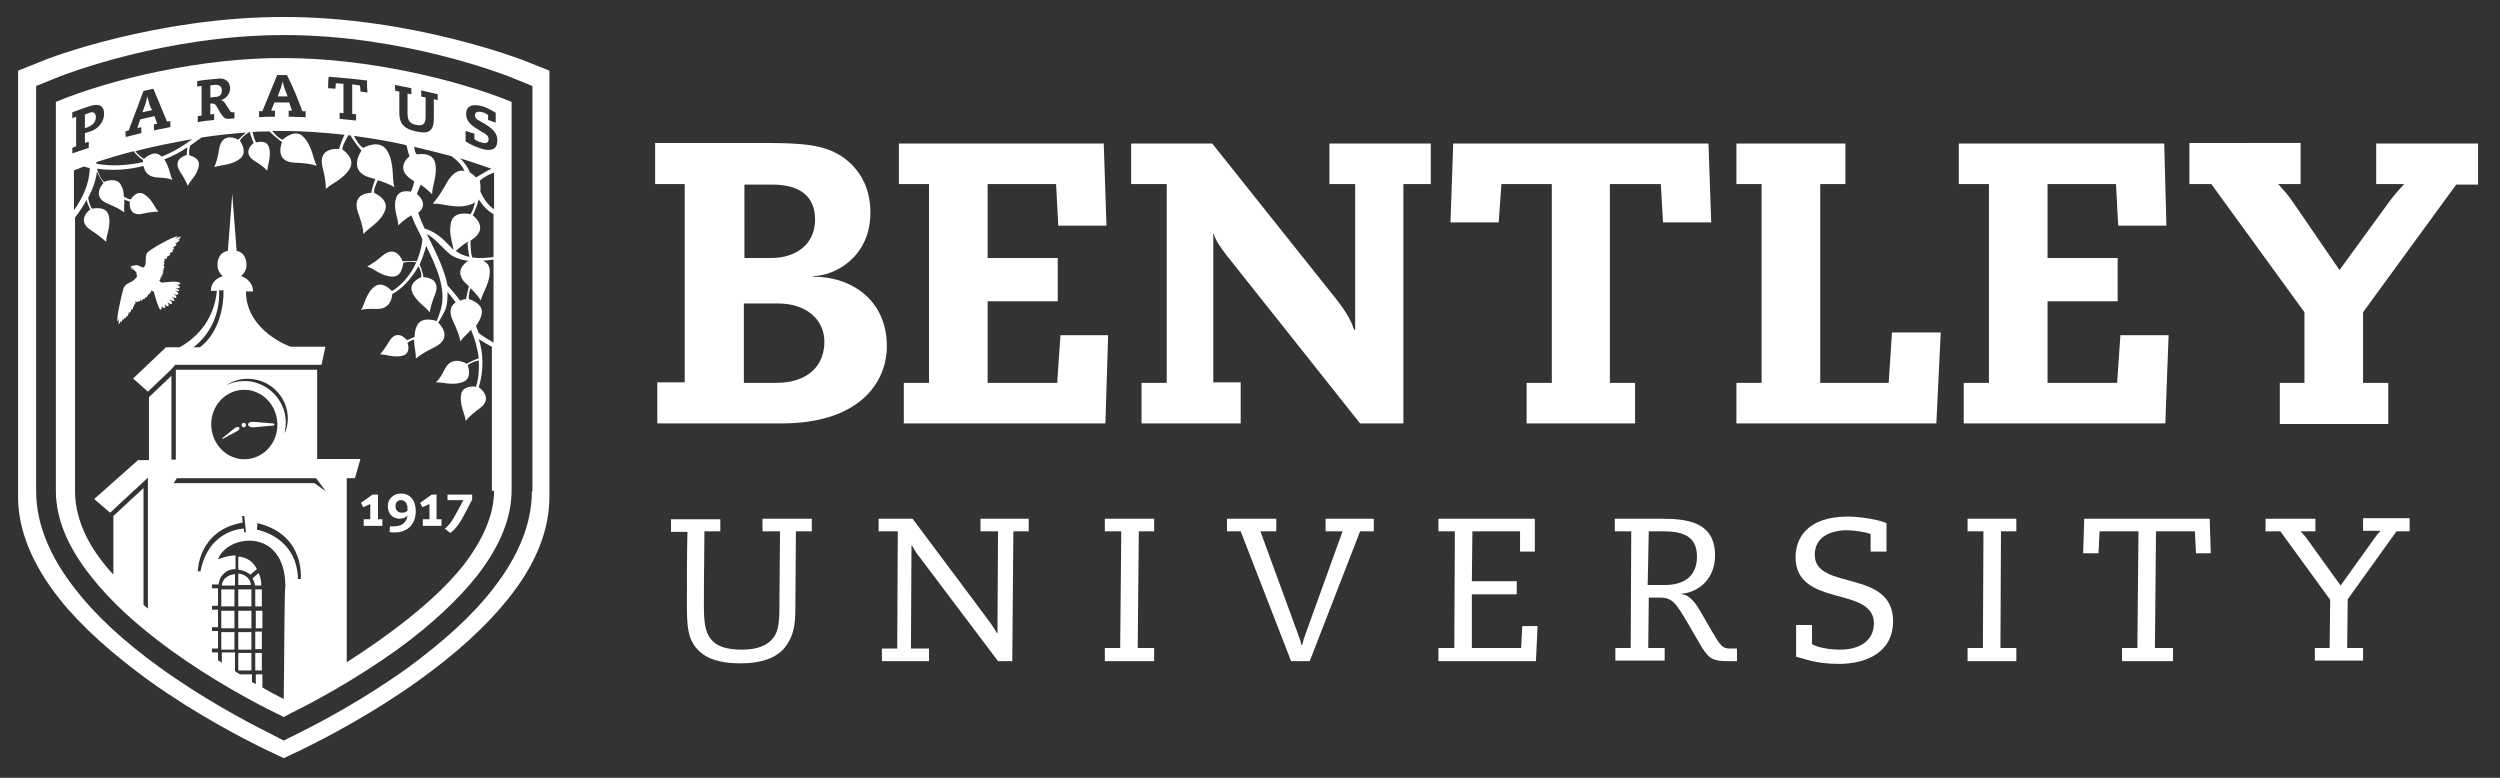 <?xml version="1.0" encoding="utf-8"?>
<!-- Generator: Adobe Illustrator 21.1.0, SVG Export Plug-In . SVG Version: 6.00 Build 0)  -->
<svg version="1.1" xmlns="http://www.w3.org/2000/svg" xmlns:xlink="http://www.w3.org/1999/xlink" x="0px" y="0px"
	 viewBox="0 0 456.4 142" style="enable-background:new 0 0 456.4 142;" xml:space="preserve">
<rect x="0" y="0" width="456.4" height="142" fill="#333333" stroke="none"/>
<style type="text/css">
	.st0{fill:#FFFFFF;}
</style>
<g id="Layer_3">
	<path class="st0" d="M135.8,69.9h5.8c6.2,0,8.9-3.4,8.9-7.5c0-3.9-3.1-7-8.5-7h-6.2V69.9z M135.8,47.1h5c4.4,0,8-2.4,8-7
		c0-4.3-2.8-6.4-7.8-6.4h-5.1V47.1z M125.1,33.6h-5.5v-7.5h19.7c7.2,0,11,0.3,14.3,2.4c2.7,1.8,5.3,5,5.3,10.3
		c0,8.3-6.7,11.6-10.5,11.6v0.1c7.1,0,13.5,4.3,13.5,12.7c0,6.7-5.1,14.1-19.2,14.1h-22.7v-7.5h5V33.6z"/>
	<polygon class="st0" points="193.6,61.2 202.3,61.2 201.8,77.3 165,77.3 165,69.9 169.6,69.9 169.6,33.6 164.1,33.6 164.1,26.2 
		201.5,26.2 202,41.2 193.2,41.2 192.8,33.6 180.3,33.6 180.3,47.1 193.1,47.1 193.1,55 180.3,55 180.3,69.9 193,69.9 	"/>
	<path class="st0" d="M208.2,69.9h4.8V33.6h-6.5v-7.4h14.8l21.6,27.1c2.3,2.8,3.7,4.9,4.3,6.9h0.2V33.6h-4.7v-7.4h18.5v7.4h-5v43.7
		h-7.9l-24.3-30.6c-1.2-1.5-2.3-3.2-2.4-4h-0.1v27.1h5v7.5h-18.1V69.9z"/>
	<polygon class="st0" points="303.2,33.6 293.9,33.6 293.9,69.9 298.5,69.9 298.5,77.3 278.7,77.3 278.7,69.9 283.3,69.9 
		283.3,33.6 274.1,33.6 273.6,40.6 264.8,40.6 265.3,26.2 311.9,26.2 312.4,40.6 303.6,40.6 	"/>
	<polygon class="st0" points="345.4,60.7 354.3,60.7 353.5,77.3 317,77.3 317,69.9 321.6,69.9 321.6,33.6 317,33.6 317,26.2 
		336.9,26.2 336.9,33.6 332.3,33.6 332.3,69.9 344.8,69.9 	"/>
	<polygon class="st0" points="387.1,61.2 395.9,61.2 395.3,77.3 358.5,77.3 358.5,69.9 363.1,69.9 363.1,33.6 357.6,33.6 
		357.6,26.2 395.1,26.2 395.5,41.2 386.7,41.2 386.3,33.6 373.8,33.6 373.8,47.1 386.6,47.1 386.6,55 373.8,55 373.8,69.9 
		386.5,69.9 	"/>
	<path class="st0" d="M433.8,26.2h18.6v7.5h-4l-17,23.3v12.9h4.6v7.5h-19.8v-7.5h4.5V57l-17-23.4h-4v-7.5H420v7.5h-4.1
		c1,1.1,1.9,2.1,2.7,3.3l8.5,12.4l9.1-12.5c0.8-1.1,1.7-2.1,2.7-3.2h-5.1V26.2z"/>
	<path class="st0" d="M131.4,97h-2.8c0,3.6-0.1,7.2-0.1,13.3c0,3.2,0.2,5.1,1.3,6.4c1,1.3,2.9,1.9,5.6,1.9c2.6,0,4.6-0.6,5.8-2.2
		c1.1-1.4,1.1-3.6,1.1-7.2l0.1-12.2h-3.2v-2.3h9V97h-2.9l-0.1,14.1c0,3-0.3,5.1-2,7.2c-1.5,1.8-4.2,2.8-7.9,2.8
		c-4.5,0-7-1.1-8.5-3.2c-1.2-1.7-1.4-3.5-1.4-7.8c0-4.2,0-9.1,0.1-13h-3v-2.3h9V97z"/>
	<path class="st0" d="M163.9,97h-3.5v-2.3h6.2l14.2,19c0.4,0.6,0.9,1.3,1.2,1.9h0.1l0.1-18.6H179v-2.3h8.8V97H185l-0.2,23.7h-2.6
		l-14.7-19.5c-0.4-0.5-0.7-1.1-1-1.6h-0.1l-0.1,18.8h3.3v2.3h-8.6v-2.3h2.8L163.9,97z"/>
	<polygon class="st0" points="204.7,97 201.7,97 201.7,94.7 210.7,94.7 210.7,97 207.9,97 207.7,118.3 210.7,118.3 210.7,120.7 
		201.7,120.7 201.7,118.3 204.5,118.3 	"/>
	<path class="st0" d="M226.5,97h-2.5v-2.3h9V97h-2.9l7.1,19.4c0.2,0.5,0.3,0.9,0.4,1.4h0.1c0.2-0.5,0.2-0.9,0.4-1.4l7-19.4H242v-2.3
		h8.8V97h-2.5l-9.2,23.7h-3.4L226.5,97z"/>
	<polygon class="st0" points="265.6,97 262.6,97 262.6,94.7 280.2,94.7 280.2,100.7 277.5,100.7 277.5,97 268.8,97 268.7,106.1 
		276.9,106.1 276.9,108.5 268.7,108.5 268.7,118.3 277.7,118.3 277.9,114.3 280.7,114.3 280.4,120.7 262.6,120.7 262.6,118.3 
		265.5,118.3 	"/>
	<path class="st0" d="M300.8,106.8h3.1c3.3,0,5.9-1.4,5.9-5.2c0-3.8-2.7-4.6-6.1-4.6h-2.7L300.8,106.8z M294.8,94.7h8.7
		c4.7,0,9.6,0.7,9.6,6.7c0,4.3-3,6.7-6.1,7v0.1c0.9,0,2.1,0.8,3.3,2.9l2.2,3.8c1.6,2.7,1.9,3.2,3.4,3.2h1.2v2.3h-1.5
		c-2.7,0-3.5-0.3-4.9-2.5l-2.5-4.3c-2.3-3.9-2.9-4.8-5.2-4.8h-2l-0.1,9.2h3v2.3h-9v-2.3h2.8l0.1-21.3h-3V94.7z"/>
	<path class="st0" d="M327.8,114.1h3v3.5c1.2,0.7,3.5,1,5.1,1c3.7,0,6.2-1.7,6.2-4.8c0-6.9-14.3-2.8-14.3-12.1
		c0-3.2,1.9-7.4,9.6-7.4c1.9,0,5.4,0.5,7,1.2v5.2h-2.9v-3.2c-1-0.4-3.1-0.7-4.3-0.7c-2.8,0-5.9,1.1-5.9,4.5
		c0,6.6,14.3,2.5,14.3,12.1c0,5.7-4.9,7.8-9.9,7.8c-4.3,0-6.4-1-7.8-1.3V114.1z"/>
	<polygon class="st0" points="362.1,97 359.2,97 359.2,94.7 368.1,94.7 368.1,97 365.3,97 365.2,118.3 368.1,118.3 368.1,120.7 
		359.2,120.7 359.2,118.3 362,118.3 	"/>
	<polygon class="st0" points="390.4,97 383.3,97 383.1,101 380.3,101 380.5,94.7 403.4,94.7 403.6,101 400.9,101 400.7,97 393.6,97 
		393.4,118.3 396.7,118.3 396.7,120.7 387.4,120.7 387.4,118.3 390.2,118.3 	"/>
	<path class="st0" d="M413.7,94.7h9V97H420c0.3,0.3,0.6,0.7,0.9,1l6.4,8.9l6.3-8.8c0.3-0.4,0.6-0.8,1-1.2h-3.2v-2.3h8.5V97h-2.4
		l-8.9,12.4l-0.1,8.9h2.9v2.3h-8.8v-2.3h2.7l0.1-8.8L416.3,97h-2.7V94.7z"/>
</g>
<g id="Layer_4">
	<g>
		<rect x="40.4" y="115.4" class="st0" width="2.4" height="3.2"/>
		<path class="st0" d="M46.6,119.2v3.2h1.2c0-1,0-2.1,0-3.2H46.6z"/>
		<polygon class="st0" points="43.5,107.6 43.5,110.7 45.9,110.7 45.9,107.6 45.9,107.6 		"/>
		<path class="st0" d="M47.2,104.6l-1.1,1c0.3,0.5,0.4,1,0.5,1.3h1.1C47.7,105.9,47.5,105.2,47.2,104.6z"/>
		<ellipse class="st0" cx="44.5" cy="77.6" rx="0.4" ry="0.4"/>
		<path class="st0" d="M80.8,56.5C80.7,56.4,80.8,56.5,80.8,56.5L80.8,56.5z"/>
		<rect x="43.5" y="111.5" class="st0" width="2.4" height="3.2"/>
		<path class="st0" d="M24.3,56.1c0.3-0.2,0.1-0.6,0.1-0.6c0.4,0.5,0.3-0.5,0.3-0.5c0.4,0.4,0.5-0.1,0.5-0.1s0.1,0.3,0.3,0.1
			c0.2-0.1,0.1-0.3,0.1-0.3c0.1,0.1,0.2,0.3,0.4,0.1c0.1-0.1,0-0.2,0-0.2s0.1,0,0.2,0c0.1,0,0.2,0,0.3-0.1c0-0.1-0.1-0.2-0.1-0.2
			s0.1,0,0.2,0c0.1,0,0.2,0,0.3-0.2c0-0.1-0.2-0.1-0.2-0.1s0.2,0,0.2,0c0.1,0,0.1-0.1,0.2-0.2c0-0.1-0.1-0.1-0.1-0.1s0.2,0,0.2,0
			c0.1,0,0.2-0.1,0.2-0.2c0-0.1-0.2-0.1-0.2-0.1s0.2,0,0.3,0c0.1,0,0.1-0.2,0.1-0.3c0,0,0,0,0-0.1l0.5,0.3c0,0,0.9,3.6,1.3,3.2
			c0.2-0.3,0.1-0.6,0.1-0.6s0.5,0.5,0.6,0.3c0.2-0.2-0.1-0.7-0.1-0.7s0.5,0.5,0.7,0.4c0.3-0.1-0.2-0.8-0.2-0.8s0.8,0.7,0.9,0.3
			c0.1-0.2-0.5-0.8-0.5-0.8s0.8,0.5,0.9,0.3c0.2-0.2-0.5-0.8-0.5-0.8s0.8,0.5,0.9,0.2c0.1-0.3-0.6-0.7-0.6-0.7s0.7,0.4,0.9,0.1
			c0.3-0.3-0.6-0.7-0.6-0.7s0.7,0.2,0.8,0.1c0.1-0.1-0.3-0.4-0.7-0.5c0,0,0.8,0.1,0.8-0.1c0.1-0.3-0.5-0.5-0.5-0.5s0.5,0,0.6-0.2
			c0.1-0.7-3.4-0.2-3.4-0.2L29,51.2c0,0,0,0,0.1,0c0.1,0,0.2-0.2,0.2-0.3c0-0.1-0.1-0.3-0.1-0.3s0.1,0.1,0.2,0.1
			c0.1,0,0.1-0.1,0.1-0.2c0-0.1-0.1-0.3-0.1-0.3s0.1,0.1,0.2,0.1c0.1,0,0.1-0.2,0.1-0.3c0-0.1-0.1-0.2-0.1-0.2s0.1,0,0.2,0
			c0.1,0,0-0.1,0-0.2c0-0.1-0.2-0.3-0.2-0.3s0.2,0.1,0.2,0.1c0.1-0.1,0.1-0.2,0.1-0.3c0-0.1-0.1-0.2-0.1-0.2s0.3,0.1,0.2-0.2
			c-0.1-0.3-0.2-0.3-0.2-0.3s0.3-0.1,0.2-0.4c0-0.1-0.2-0.1-0.2-0.1s0.3-0.2,0.3-0.4c0-0.2-0.3-0.2-0.3-0.2s0.6,0,0.7-0.2
			c0.1-0.1-0.1-0.2-0.1-0.2s0.6-0.2,0.7-0.5c0-0.1-0.2-0.2-0.2-0.2s0.6-0.1,0.7-0.4c0-0.1-0.3-0.1-0.3-0.1s0.3,0,0.5-0.4
			c0-0.1-0.3-0.1-0.3-0.1s0.7-0.3,0.7-0.6c0-0.1-0.3-0.1-0.3-0.1s0.5-0.1,0.9-0.7c0.1-0.2-0.4,0.1-0.4,0.1s0.7-0.6,0.6-0.7
			c-0.1-0.1-1.2,0.5-1.2,0.5s1.4-0.9,0-0.4c-1,0.4-1.5,0.7-2.8,1.4c-2.1,1.2-2.3,1.6-2.3,1.8c-0.1,0.4-0.1,1.2-0.1,1.5
			c0,0.3-0.3,0.8-0.3,0.8c-0.2,0.2-1-0.4-1.3-0.4c-0.4,0-0.6,0.1-0.6,0.1s-0.3,0-0.4,0.1c-0.1,0-0.2,0.3-0.2,0.3
			c0.2-0.2,0.6,0.1,0.6,0.1s-0.4,0-0.4,0c-0.1,0-0.1,0.1-0.1,0.1s0.4,0.1,0.5,0.1c0.4,0.5,0.5,0.4,0.5,0.5c0,0.6,0.2,0.6,0.1,0.8
			c-0.6,1-1.8,1.2-2,1.5c-0.4,0.4-0.4,0.5-0.5,0.8c-0.4,1.3-1.4,6.1-1,5.8c0.1-0.1,0.2-0.6,0.2-0.6s-0.1,1.3,0,1.2
			c0.2-0.1,0.3-0.7,0.3-0.7s0,0.4,0.1,0.3c0.3-0.2,0.3-0.7,0.3-0.7s0,0.4,0.1,0.3c0.3-0.3,0.2-0.5,0.2-0.5s0.1,0.2,0.2,0.2
			c0.2-0.2,0.2-0.5,0.2-0.5s0.1,0.3,0.2,0.1c0.3-0.5,0.2-0.8,0.2-0.8s0.1,0.3,0.3,0.1c0.1-0.2,0.2-0.6,0.2-0.6s0.1,0.2,0.2,0.1
			c0.1-0.1,0.1-0.6,0.1-0.6S24.3,56.1,24.3,56.1z"/>
		<path class="st0" d="M81.7,56.3C81.7,56.4,81.8,56.3,81.7,56.3L81.7,56.3z"/>
		<path class="st0" d="M40.9,80l2.4-1.3c0,0,0.7-0.4,0.3-0.7c-0.3-0.2-0.8,0.2-0.8,0.2l-2.1,1.7c0,0-0.2,0.2-0.1,0.3
			C40.7,80.1,40.9,80,40.9,80z"/>
		<path class="st0" d="M43.5,104.7v2.1h2.3C45.8,106.2,45.3,104.9,43.5,104.7z"/>
		<path class="st0" d="M46.6,107.6v3.1h1.2c0-1.2,0-2,0-2.1c0-0.4,0-0.7,0-1H46.6L46.6,107.6z"/>
		<path class="st0" d="M40.5,106.9h2.4v-2.1c-0.7,0.1-1.3,0.3-1.7,0.7C40.7,105.9,40.5,106.5,40.5,106.9z"/>
		<path class="st0" d="M47.9,111.5h-1.2v3.2h1.2C47.9,113.4,47.9,112.4,47.9,111.5z"/>
		<rect x="40.4" y="111.5" class="st0" width="2.4" height="3.2"/>
		<rect x="43.5" y="115.4" class="st0" width="2.4" height="3.2"/>
		<rect x="40.4" y="107.6" class="st0" width="2.4" height="3.1"/>
		<rect x="43.5" y="119.2" class="st0" width="2.4" height="3.2"/>
		<polygon class="st0" points="58.7,67 58.7,67 58.7,67 		"/>
		<path class="st0" d="M46.6,118.5h1.2c0-1.1,0-2.2,0-3.2h-1.2V118.5z"/>
		<path class="st0" d="M46.9,103.9c-0.8-1.6-2.1-2.2-3.4-2.3v2.4c1,0.1,1.7,0.5,2.2,0.9L46.9,103.9z"/>
		<path class="st0" d="M46.4,78l3.4-0.3c0,0,0.3,0,0.3-0.2c0-0.2-0.3-0.2-0.3-0.2L46.2,77c0,0-1,0-0.9,0.6
			C45.5,78.1,46.4,78,46.4,78z"/>
		<path class="st0" d="M10.2,18.6c0,1.8,0,55.5,0,55.5v11.2v4.3c0,5,2.1,10.2,6.4,15.6c3.5,4.5,8.4,9,14.6,13.5
			c7.6,5.5,15.3,9.6,19.2,11.5l1.4,0.7v0l0,0l0,0v0l1.5-0.8c3.9-1.9,11.5-6,19.2-11.5c6.2-4.5,11.1-9.1,14.6-13.5
			c4.2-5.4,6.3-10.6,6.3-15.6v-4.3V74.1c0,0,0-53.6,0-55.5c-10-4.1-26.5-8-41.5-8C37,10.5,20.3,14.4,10.2,18.6z M36,14.8
			c1.1-0.2,2.3-0.3,3.4-0.4c0.9-0.1,1.2-0.1,1.6,0.1c0.7,0.3,1,0.9,1,1.7c0,1.1-1,2-1.8,2.1c0,0,0,0,0,0c0.4,0,0.6,0.1,1,0.7
			c0.2,0.4,0.5,0.7,0.7,1.1c0.2,0.4,0.4,0.4,0.6,0.4c0.1,0,0.2,0,0.3,0c0,0.4,0,0.7,0,1.1c-0.4,0-0.8,0.1-1.2,0.1
			c-0.4,0-0.7-0.1-1.3-1c-0.3-0.5-0.6-1-0.9-1.5c-0.2-0.2-0.4-0.3-0.6-0.3c-0.1,0-0.3,0-0.4,0c0,0.7,0,1.3,0,2
			c0.2,0,0.5-0.1,0.7-0.1c0,0.4,0,0.7,0,1.1c-1,0.1-2,0.2-3,0.4c0-0.4,0-0.7,0-1.1c0.2,0,0.5-0.1,0.7-0.1c0-1.8,0-3.6,0-5.4
			c-0.3,0-0.5,0.1-0.8,0.1C36,15.6,36,15.2,36,14.8z M24.7,27.6c3-0.8,6.5-1.5,10.4-2.2c-1.7,1.3-3.6,2.4-5.6,3.2
			c0,0-0.1-0.1-0.1-0.1c-1.3-1.3-3.1,0.5-3.1,0.5C25.7,28.7,25.1,28.1,24.7,27.6z M26.1,29.2c0,0,0,0.2,0,0.4
			c-2.8,0.6-5.6,0.8-8.5,0.3c0-0.1,0-0.2,0-0.3c1.8-0.6,4.1-1.3,6.8-2C24.8,28.2,25.8,29.1,26.1,29.2z M22.9,24
			c0.2-0.1,0.4-0.1,0.6-0.2c0.9-2.4,1.8-4.8,2.7-7.2c0.6-0.1,1.2-0.3,1.8-0.4c0.8,2,1.7,4,2.5,6c0.2,0,0.4-0.1,0.6-0.1
			c0,0.4,0,0.7,0,1.1c-1,0.2-2,0.4-3,0.6c0-0.4,0-0.7,0-1.1c0.2,0,0.4-0.1,0.6-0.1c-0.2-0.5-0.3-0.9-0.5-1.4
			c-0.9,0.2-1.8,0.4-2.6,0.6c-0.2,0.5-0.4,1.1-0.5,1.6c0.2-0.1,0.5-0.1,0.7-0.2c0,0.4,0,0.7,0,1.1c-0.9,0.2-1.9,0.5-2.8,0.7
			C22.9,24.8,22.9,24.4,22.9,24z M13.2,27c0.2-0.1,0.5-0.2,0.7-0.3c0-1.8,0-3.6,0-5.4c-0.2,0.1-0.5,0.2-0.7,0.3c0-0.4,0-0.7,0-1.1
			c1-0.4,2-0.7,3.1-1.1c1.8-0.6,2.7-0.1,2.7,1.4c0,1.4-1,2.7-2.5,3.2c-0.4,0.1-0.7,0.2-1,0.3c0,0.6,0,1.2,0,1.8
			c0.2-0.1,0.5-0.2,0.7-0.2c0,0.4,0,0.7,0,1.1c-1,0.3-2,0.7-3,1C13.2,27.8,13.2,27.4,13.2,27z M16.4,30.7c-0.1,2.9-1.3,5.4-2.9,7.7
			v-7.3c0,0,0.6-0.2,1.8-0.7C15.7,30.5,16,30.6,16.4,30.7z M36.1,104.4c0,0,0-7.6,8.2-9l-0.1-1.2l0.4,0l0.3,3l-0.3,0l-0.1-0.7
			c0,0-6.4,0.1-7.9,7.8H36.1z M51.8,127.6c0,0-1.5-0.7-3.9-2.1c0-0.8,0-1.6,0-2.4h-1.2v1.8l-0.7-0.4v-1.4h-2.2
			c-0.4-0.2-0.5-0.3-0.9-0.6l0-0.5v-2.9h-2.4v1.9c-0.2-0.2-0.5-0.3-0.7-0.5v-1.4h-1.1v-0.7h1.1v-3.2h-1.1v-0.7h1.1v-3.2h-1.1v-0.7
			h1.1v-3.2h-1.1v-0.7h1.2c0.1-0.5,0.2-1.3,0.9-1.9c0.5-0.6,1.3-0.9,2.2-0.9v-2.5c-1.6,0-3.1,0.7-3.2,0.7c1.7-4.6,12.3-5.9,12.3,5
			C51.9,107.7,51.9,121.4,51.8,127.6C51.9,127.6,51.8,127.6,51.8,127.6z M54.9,105.7l-0.5,0c-0.2-7.8-7.5-9-7.5-9l0.1-1.2
			C55.8,97.6,54.9,105.7,54.9,105.7z M57.4,88.2H31.7l0.6-0.9h25.4l1.8,2.4L57.4,88.2z M46.1,69.7c-1.7-0.3-3.4-0.1-4.9,0.7
			c1.6-1.1,3.5-1.5,5.5-1.1c3.9,0.8,6.5,4.6,5.7,8.5c-0.1,0.5-0.3,1-0.5,1.5c0.1-0.2,0.1-0.4,0.1-0.6C52.9,74.6,50.2,70.6,46.1,69.7
			z M43.9,71.2c3.3-0.4,6.3,2.1,6.7,5.6c0.4,3.5-2,6.6-5.3,7c-3.3,0.4-6.3-2.1-6.7-5.6C38.2,74.7,40.6,71.6,43.9,71.2z M90.2,89.6
			c0,4.2-1.9,8.8-5.6,13.6c-5.2,6.6-14.1,13.1-21.3,17.7V87.3h1.5l1-3.5h-7.9l0-16.3H32.1v16.4h-0.8V68.6l-4.1,3.9V84l-2,0l-8,7.1
			l2.9,2.5l6.9-6.4v23.9c-0.3-0.2-0.6-0.5-0.8-0.7V89.1l-5.5,5.1v10.7c-0.5-0.5-1-1.1-1.4-1.6c-3.9-4.7-5.6-9.4-5.6-13.6V39.7
			c0.8-1,1.5-2.1,2.1-3.2c0.2,0.7,0.5,1.5,0.7,1.7c0,0-2.8,2,0.2,3.9c2.3,1.5,2.7,2.2,2.7,2c-0.1-1,1-3,0.4-4.9
			c-0.5-1.7-3-1.1-3-1.1c-0.4-0.5-0.6-1.4-0.7-2c0.8-1.5,1.4-3.1,1.6-4.8c0.2,0.6,1,1.9,1.2,2.1c0,0-2.4,2.5,0.8,3.8
			c2.5,1,3,1.7,3,1.5c-0.1-0.5,0-1.4,0-2.3c0.4,0.2,0.9,0.4,1,0.4c0,0-0.4,2.9,2.4,2.2c2.3-0.5,2.9-0.3,2.8-0.4
			c-0.6-0.6-1.2-2.4-2.7-3.2c-1.4-0.7-2.3,1-2.3,1c-0.4,0-0.9-0.3-1.3-0.5c0-0.7-0.1-1.4-0.5-2.1c-0.8-1.6-3.1-0.6-3.1-0.6
			c-0.7-0.5-1.2-2.1-1.3-2.4c2.8,0.4,5.7,0.2,8.5-0.5c0.2,0.9,0.7,2,2.5,2.1c2.7,0.1,2.9,0.6,2.8,0.5c-0.4-0.7-0.6-2.5-1.5-3.8
			c1.5-0.6,2.9-1.3,4.2-2.2c-0.1,0.6-0.1,1.2-0.1,1.4c0,0-2.8,0.6-1.2,3.1c1.3,1.9,1.3,2.6,1.4,2.5c0.3-0.8,1.8-2,2-3.7
			c0.2-1.5-1.7-1.8-1.7-1.8c-0.2-0.5,0-1.4,0.1-1.8c0.7-0.5,1.4-1,2.1-1.5c2.6-0.4,5.3-0.7,8.1-0.9c-0.5,0.4-1.2,1.1-1.4,1.3
			c0,0-2.9-1.7-3.5,1.7c-0.4,2.7-1,3.3-0.8,3.3c0.9-0.4,3.2-0.3,4.7-1.6c1.4-1.2-0.1-3.2-0.1-3.2c0.3-0.7,1.3-1.3,1.7-1.6
			c0,0,0.1,0,0.1,0c0.1,0.5,0.6,1.8,0.7,2c0,0-2.3,1.7,0.2,3.3c2,1.2,2.3,1.9,2.3,1.7c0-0.8,0.8-2.6,0.3-4.2
			c-0.4-1.5-2.3-0.9-2.3-0.9c-0.4-0.5-0.6-1.5-0.7-1.9c1-0.1,2.1-0.1,3.1-0.1c0.6,0.6,2,1.8,2.3,1.9c0,0-1.6,3.7,2.4,3.8
			c3.2,0.1,4,0.7,3.9,0.5c-0.6-1-0.8-3.7-2.5-5.3c-1.5-1.5-3.7,0.6-3.7,0.6c-0.7-0.2-1.5-1.1-1.9-1.6c0.6,0,1.2,0,1.7,0
			c4,0,7.8,0.3,11.5,0.7c-0.4,0.7-0.9,2.2-1,2.6c0,0-4-0.5-3,3.4c0.8,3.1,0.5,4.1,0.6,3.9c0.8-0.9,3.3-1.8,4.4-3.8
			c1-1.9-1.4-3.4-1.4-3.4c0-0.8,0.7-1.9,1.1-2.6c0.1,0,0.2,0,0.4,0c0.3,0.7,1.7,2.5,2,2.8c0,0-2.8,3.8,1.8,5
			c0.3,0.1,0.5,0.1,0.7,0.2c-0.3,0.8-0.7,2.1-0.7,2.5c0,0-3.8-0.1-2.4,3.7c1.1,3,0.9,4,1,3.8c0.7-1,3.1-2.1,3.9-4.3
			c0.8-2-2-3.2-2-3.2c-0.1-0.7,0.4-1.7,0.7-2.3c2.5,0.8,3.1,1.4,3,1.2c-0.5-1.3,0.1-4.4-1.4-6.7c-1.4-2.1-4.3-0.4-4.3-0.4
			c-0.7-0.4-1.3-1.5-1.7-2.2c3.5,0.5,6.7,1,9.6,1.7c0.2,0.8,0.4,1.8,0.6,2c0,0-3,2.2,0.5,4.4c0.1,0.1,0.2,0.1,0.3,0.2
			c-0.1,0.6-0.3,1.4-0.6,1.9c0,0-2.2-0.6-2.7,1.2c-0.6,1.9,0.5,4,0.4,4.9c0,0.2,0.3-0.5,2.4-1.8c0.3,0.8,0.7,1.7,1.1,2.5
			c0.1,0.1,0,0.1,0.1,0.2c0.3,0.6,0.6,1.1,0.8,1.7c0,0,0,0,0,0c0,0.5-0.2,1.9-1,4c-0.4-0.1-2.2,0-2.6,0c0,0-1.1-3.2-3.7-1
			c-2.1,1.8-2.9,1.9-2.7,2c1,0.2,2.6,1.8,4.6,1.8c1.8,0,1.9-2.5,1.9-2.5c0.7-0.3,1.9-0.2,2.4-0.1c-0.9,2-2.4,3.9-4.2,5.1
			c-0.1,0-0.2,0.1-0.3,0.1c0,0-1.6-1.9-3.1-0.8c-1.6,1.2-1.9,3.5-2.5,4.3c-0.1,0.1,0.1-0.3,2.8-0.2c2.5,0.1,2.9-2,2.9-2.7
			c2-1.1,3.6-3,4.8-5.1c0.3,0.5,0.6,1.3,0.5,2c0,0-2.3,0.9-1.7,2.6c0.7,1.9,2.7,2.9,3.2,3.8c0.1,0.2,0-0.7,1-3.2
			c1.3-3.2-2.1-3.2-2.1-3.2c0-0.3-0.4-1.8-0.7-2.3c0.5-1.1,0.9-2.3,1.2-3.4c1.9,3.8,3.7,7.9,2.7,11.5c-0.2,0.6-0.5,1.7-0.8,2.2
			c0,0-2.8-1-3.6,0.9c-0.3,0.6-0.4,1.3-0.4,2c-0.5,0.2-1.2,0.5-1.4,0.6c0,0-1.8-2.3-3.3,0.3c-1.2,2-1.8,2.4-1.6,2.3
			c0.8-0.1,2.6,0.7,4.2,0.2c1.5-0.5,0.8-2.3,0.8-2.3c0.3-0.3,0.8-0.5,1.2-0.6c0,1.4,0.4,2.6,0.3,3.4c0,0.2,0.5-0.6,3.4-2
			c3.7-1.8,0.7-4.5,0.7-4.5c0.2-0.3,1.1-1.8,1.4-2.6c0.3-1,0.3-2,0.3-3c0.5,0.6,1,1.2,1.5,1.9c-0.8,0.5-1.4,1.5-0.5,3.4
			c1.4,2.9,1.3,3.9,1.4,3.7c0.3-0.6,1.1-1.2,1.9-2.1c0.7,1.7,1.2,3.4,1.4,5.2c-0.6,0.2-1.9,0.8-2.2,1c0,0-2.7-1.7-4,1
			c-1.2,2.4-1.8,2.4-1.6,2.4c1-0.1,3.1,0.7,5-0.1c1.7-0.7,0.8-3,0.8-3c0.5-0.5,1.5-0.8,2-0.9c0.1,1.6,0,3.2-0.5,4.8c0,0,0,0,0,0
			c-0.6-0.1-2.4-0.1-2.7,1.3c-0.4,2,0.8,3.9,0.8,4.9c0,0.2,0.3-0.6,2.5-2.2c2.8-2-0.1-3.9-0.1-3.9c0,0,0,0,0,0c0,0,0,0,0,0
			c0.9-2.9,0.9-6.1,0-8.8c0.8,0.5,1.6,1,2.4,1.4V89.6z M85.7,46.9c-0.9-0.2-1.7-0.5-2.5-1.1c0.4-0.3,1.1-1,2.4-1.8
			c-0.1,0.1-0.1,0.2-0.2,0.3C85.3,44.5,85.5,46,85.7,46.9z M85.5,47.6c-0.8,0.5-2.7,2.1-0.3,4.3c0.2,0.1,0.3,0.3,0.4,0.4
			c-0.2,0.8-0.5,2-0.5,2.3c0,0-0.5,0-1.1,0.3c-0.7-1-1.5-1.9-2.3-2.8c-0.6-3.1-2.3-6.4-3.8-9.4c1.8,1,2.8,2.6,4.5,3.9
			C83.4,47.2,84.4,47.5,85.5,47.6z M90.2,62.6c-0.9-0.5-1.9-1.1-2.8-1.8c0,0,0,0,0,0c-0.2-0.4-0.3-0.8-0.5-1.3c0.4-0.6,0.8-1.2,1-2
			c0.6-2.1-2.3-2.9-2.3-2.9c-0.1-0.6,0.1-1.4,0.3-2c1.7,1.7,1.9,2.4,1.9,2.2c0.2-1.2,1.8-3.3,1.6-5.6c-0.1-0.9-0.6-1.3-1.2-1.6
			c0.7-0.1,1.3-0.1,1.9-0.2V62.6z M90.2,46.9c-1.4,0.2-2.7,0.3-4,0.1c-0.3-0.9-0.3-2.5-0.3-3.1c0.1,0,0.1-0.1,0.2-0.1
			c3.4-2.2,0.2-4.5,0.2-4.5c0.2-0.3,0.9-2,1.1-2.9c0.7,1.1,1.6,2.1,2.7,2.7V46.9z M90.2,38.2c-1.1-0.7-1.9-1.9-2.5-3.2
			c0.1-1-0.1-2-0.1-2c0.7-0.7,2-1.3,2.6-1.5V38.2z M85,23.9c0.5,0.2,1,0.3,1.6,0.5c0,0.3,0,0.7,0,1c0.4,0.3,0.8,0.5,1.3,0.6
			c0.9,0.3,1.3,0,1.3-0.6c0-0.4-0.2-0.8-1.2-1.3c-0.3-0.2-0.5-0.3-0.8-0.5c-1.5-0.9-2.1-1.7-2.1-2.8c0-1.2,0.8-2,3-1.4
			c0.9,0.3,1.8,0.8,2.4,1.2c0,0.6,0,1.2,0,1.8c-0.5-0.2-0.9-0.3-1.4-0.5c0-0.3,0-0.6,0-0.9c-0.3-0.2-0.6-0.4-1-0.5
			c-1-0.3-1.4,0.1-1.4,0.5c0,0.6,0.4,0.8,0.9,1.1c0.3,0.2,0.6,0.3,0.9,0.5c1.1,0.7,2.3,1.5,2.3,3c0,1.5-0.9,2.2-3.1,1.5
			c-0.8-0.3-1.7-0.6-2.7-1.3C85,25.3,85,24.6,85,23.9z M89.7,30.8c-0.9,0.4-2.4,1.4-2.8,1.6c0,0-0.4-0.5-1.1-0.9
			c-0.4-1-1-1.8-1.8-2.6C86.9,29.8,88.8,30.5,89.7,30.8z M84.8,31.2c-1-0.2-2.1,0.2-3.2,2.1c-1.8,3.3-2.8,3.9-2.5,3.9
			c1.4-0.2,4.3,1.1,6.9,0.1c0.3-0.1,0.5-0.2,0.7-0.4c-0.1,0.7-0.4,1.6-0.8,2.2c0,0-2.9-0.7-3.5,1.3c-0.6,1.9,0.2,3.9,0.4,5.2
			c-0.2-0.2-0.4-0.3-0.5-0.5c-1.5-1.6-2.7-2.7-4.8-3.4c0,0,0,0,0,0c-0.4-0.9-0.8-1.8-1.1-2.7c0,0,0-0.1-0.1-0.1
			c2.2-1.7-0.2-3.5-0.2-3.5c0.1-0.2,0.4-1,0.7-1.7c1.8,1.3,2.1,1.9,2.1,1.7c-0.1-1.2,1.1-3.6,0.5-5.8c-0.6-2-3.3-1.4-3.3-1.4
			c-0.3-0.3-0.4-0.8-0.5-1.4c2.6,0.6,4.9,1.2,6.8,1.7C83.4,29.2,84.3,30.1,84.8,31.2z M72.1,15.5c1,0.2,2,0.4,3,0.6
			c0,0.4,0,0.7,0,1.1c-0.2,0-0.5-0.1-0.7-0.1c0,1.2,0,2.4,0,3.6c0,1.1,0.3,1.9,1.6,2.1c1,0.2,1.7,0,1.7-1.4c0-1.2,0-2.4,0-3.6
			c-0.3-0.1-0.6-0.1-0.8-0.2c0-0.4,0-0.7,0-1.1c1,0.2,2,0.5,3,0.7c0,0.4,0,0.7,0,1.1c-0.2-0.1-0.5-0.1-0.7-0.2c0,1.2,0,2.3,0,3.5
			c0,2.4-1,2.9-3.2,2.4c-2.5-0.5-3.1-1.7-3.1-3.4c0-1.3,0-2.6,0-3.9c-0.2,0-0.5-0.1-0.7-0.1C72.1,16.3,72.1,15.9,72.1,15.5z M60,14
			c2.4,0.2,4.7,0.4,7,0.7c0,0.7,0,1.4,0.1,2.2c-0.4-0.1-0.9-0.1-1.3-0.2c0-0.4,0-0.7-0.1-1.1c-0.5-0.1-0.9-0.1-1.4-0.2
			c0,1.8,0,3.6,0,5.4c0.2,0,0.5,0,0.7,0.1c0,0.4,0,0.7,0,1.1c-1-0.1-2-0.2-3-0.3c0-0.4,0-0.7,0-1.1c0.2,0,0.5,0,0.7,0.1
			c0-1.8,0-3.6,0-5.4c-0.5,0-0.9-0.1-1.4-0.1c0,0.3,0,0.7-0.1,1c-0.4,0-0.9-0.1-1.3-0.1C59.9,15.4,59.9,14.7,60,14z M55.2,20.3
			c0.2,0,0.4,0,0.6,0c0,0.4,0,0.7,0,1.1c-1,0-2.1-0.1-3.1-0.1c0-0.4,0-0.7,0-1.1c0.2,0,0.4,0,0.6,0c-0.2-0.5-0.3-1-0.5-1.5
			c-0.9,0-1.8,0-2.7,0c-0.2,0.5-0.4,1-0.6,1.5c0.3,0,0.5,0,0.7,0c0,0.4,0,0.7,0,1.1c-1,0-1.9,0-2.9,0.1c0-0.4,0-0.7,0-1.1
			c0.2,0,0.4,0,0.6,0c0.9-2.2,1.8-4.4,2.7-6.6c0.6,0,1.2,0,1.8,0C53.5,15.9,54.4,18.1,55.2,20.3z"/>
		<path class="st0" d="M52.5,17.6c-0.2-0.5-0.4-1.1-0.6-1.6c-0.1-0.3-0.2-0.7-0.3-1.1c0,0,0,0,0,0c-0.1,0.4-0.2,0.8-0.3,1.1
			c-0.2,0.5-0.4,1.1-0.6,1.6C51.3,17.6,51.9,17.6,52.5,17.6z"/>
		<path class="st0" d="M40.5,16.5c0-0.7-0.4-1.1-1.4-1c-0.2,0-0.5,0.1-0.7,0.1c0,0.7,0,1.5,0,2.2c0.3,0,0.5-0.1,0.8-0.1
			C40.1,17.7,40.5,17.3,40.5,16.5z"/>
		<path class="st0" d="M81.7,91.3h2.9l-1.3,2.4c-1,1.9-1.6,2.4-2.1,2.8l1,0.8c1.2-0.8,2.2-2.6,2.8-3.8l1.2-2.3v-0.9h-4.5V91.3z"/>
		<path class="st0" d="M17.5,21.4c0-0.8-0.5-1.1-1.2-0.8c-0.3,0.1-0.5,0.2-0.8,0.3c0,0.8,0,1.6,0,2.5c0.3-0.1,0.6-0.2,0.8-0.3
			C17.1,22.7,17.5,22.1,17.5,21.4z"/>
		<path class="st0" d="M27.2,18.7c-0.1-0.3-0.2-0.7-0.3-1.1c0,0,0,0,0,0c-0.1,0.4-0.2,0.8-0.3,1.2c-0.2,0.6-0.4,1.2-0.6,1.7
			c0.6-0.1,1.2-0.3,1.8-0.4C27.5,19.7,27.3,19.2,27.2,18.7z"/>
		<path class="st0" d="M95.8,11.1c-0.8-0.3-20.7-8-44-8c-23.3,0-43.2,7.6-44,8l-4.5,1.8v77.8c0,6.1,2.6,12.4,7.6,18.7
			c4,5,9.6,10,16.5,15c8.4,6,16.9,10.4,21.2,12.5l3.2,1.5l3.2-1.5c4.3-2.1,12.8-6.5,21.2-12.5c7-5,12.5-10,16.5-15
			c5.1-6.3,7.6-12.6,7.6-18.7V12.9L95.8,11.1z M97.1,89.7c0,5.8-2.4,11.8-7.1,17.8c-3.7,4.8-8.9,9.5-15.4,14.3
			c-7.9,5.7-15.8,9.9-19.8,11.9l-3,1.5l-2.9-1.5c-4-2-11.9-6.2-19.8-11.9c-6.5-4.7-11.7-9.5-15.4-14.3c-4.7-6-7.1-12-7.1-17.8v-74
			l4.2-1.7c0.8-0.3,19.3-7.6,41.1-7.6c21.8,0,40.3,7.3,41.1,7.6l4.2,1.7V89.7z"/>
		<path class="st0" d="M69,90.3h-1l-2.1,1.5l0.4,0.8c0.5-0.2,0.9-0.4,1.3-0.6v2.8h-1.2v1.2h3.4v-1.2H69V90.3z"/>
		<path class="st0" d="M44.9,53.2l1.3,0c0-1.4-1-2.4-2.2-2.8c0.6-0.5,1-1.2,1-2c0-1.3-0.6-2.4-1.8-2.6l-0.8-10.4l-0.8,10.4
			c-1.3,0.2-1.9,1.3-1.9,2.6c0,0.8,0.4,1.6,1,2c-1.3,0.4-2.2,1.3-2.2,2.7h1.1C39,59,35.3,62,32.8,63.4h-2.5l-6,5.7l2.7,2.4l4.2-4h0
			l0.8-0.9H32l0,0v0h26.7l0.7-3.3h-6.3C53.2,63.4,44.9,60.5,44.9,53.2z M36.5,63.4c-0.6,0-1.2,0-1.2,0s5-3.3,4.7-10.4
			c0.5,0,0.4,0,0.8,0C40.9,55.6,40.1,60.7,36.5,63.4z"/>
		<path class="st0" d="M79.8,90.3h-1l-2.1,1.5l0.4,0.8c0.5-0.2,0.9-0.4,1.3-0.6v2.8h-1.2v1.2h3.4v-1.2h-0.9V90.3z"/>
		<path class="st0" d="M73.2,90.1c-1.3,0-2.4,0.9-2.4,2.3c0,1.3,0.8,2.3,2.2,2.3c0.5,0,1.1-0.2,1.4-0.6l0,0c-0.2,1.4-1.1,2-2.6,2
			c-0.2,0-0.4,0-0.6,0l-0.1,1c0.3,0.1,0.7,0.1,1,0.1c2.1,0,3.8-1.3,3.8-3.9C75.9,91.5,75,90.1,73.2,90.1z M74.4,93.2
			c-0.2,0.3-0.6,0.4-1,0.4c-0.7,0-1.2-0.4-1.2-1.2c0-0.7,0.4-1.1,1-1.1c0.8,0,1.2,0.7,1.2,1.6C74.4,93,74.4,93.1,74.4,93.2z"/>
	</g>
</g>
</svg>
